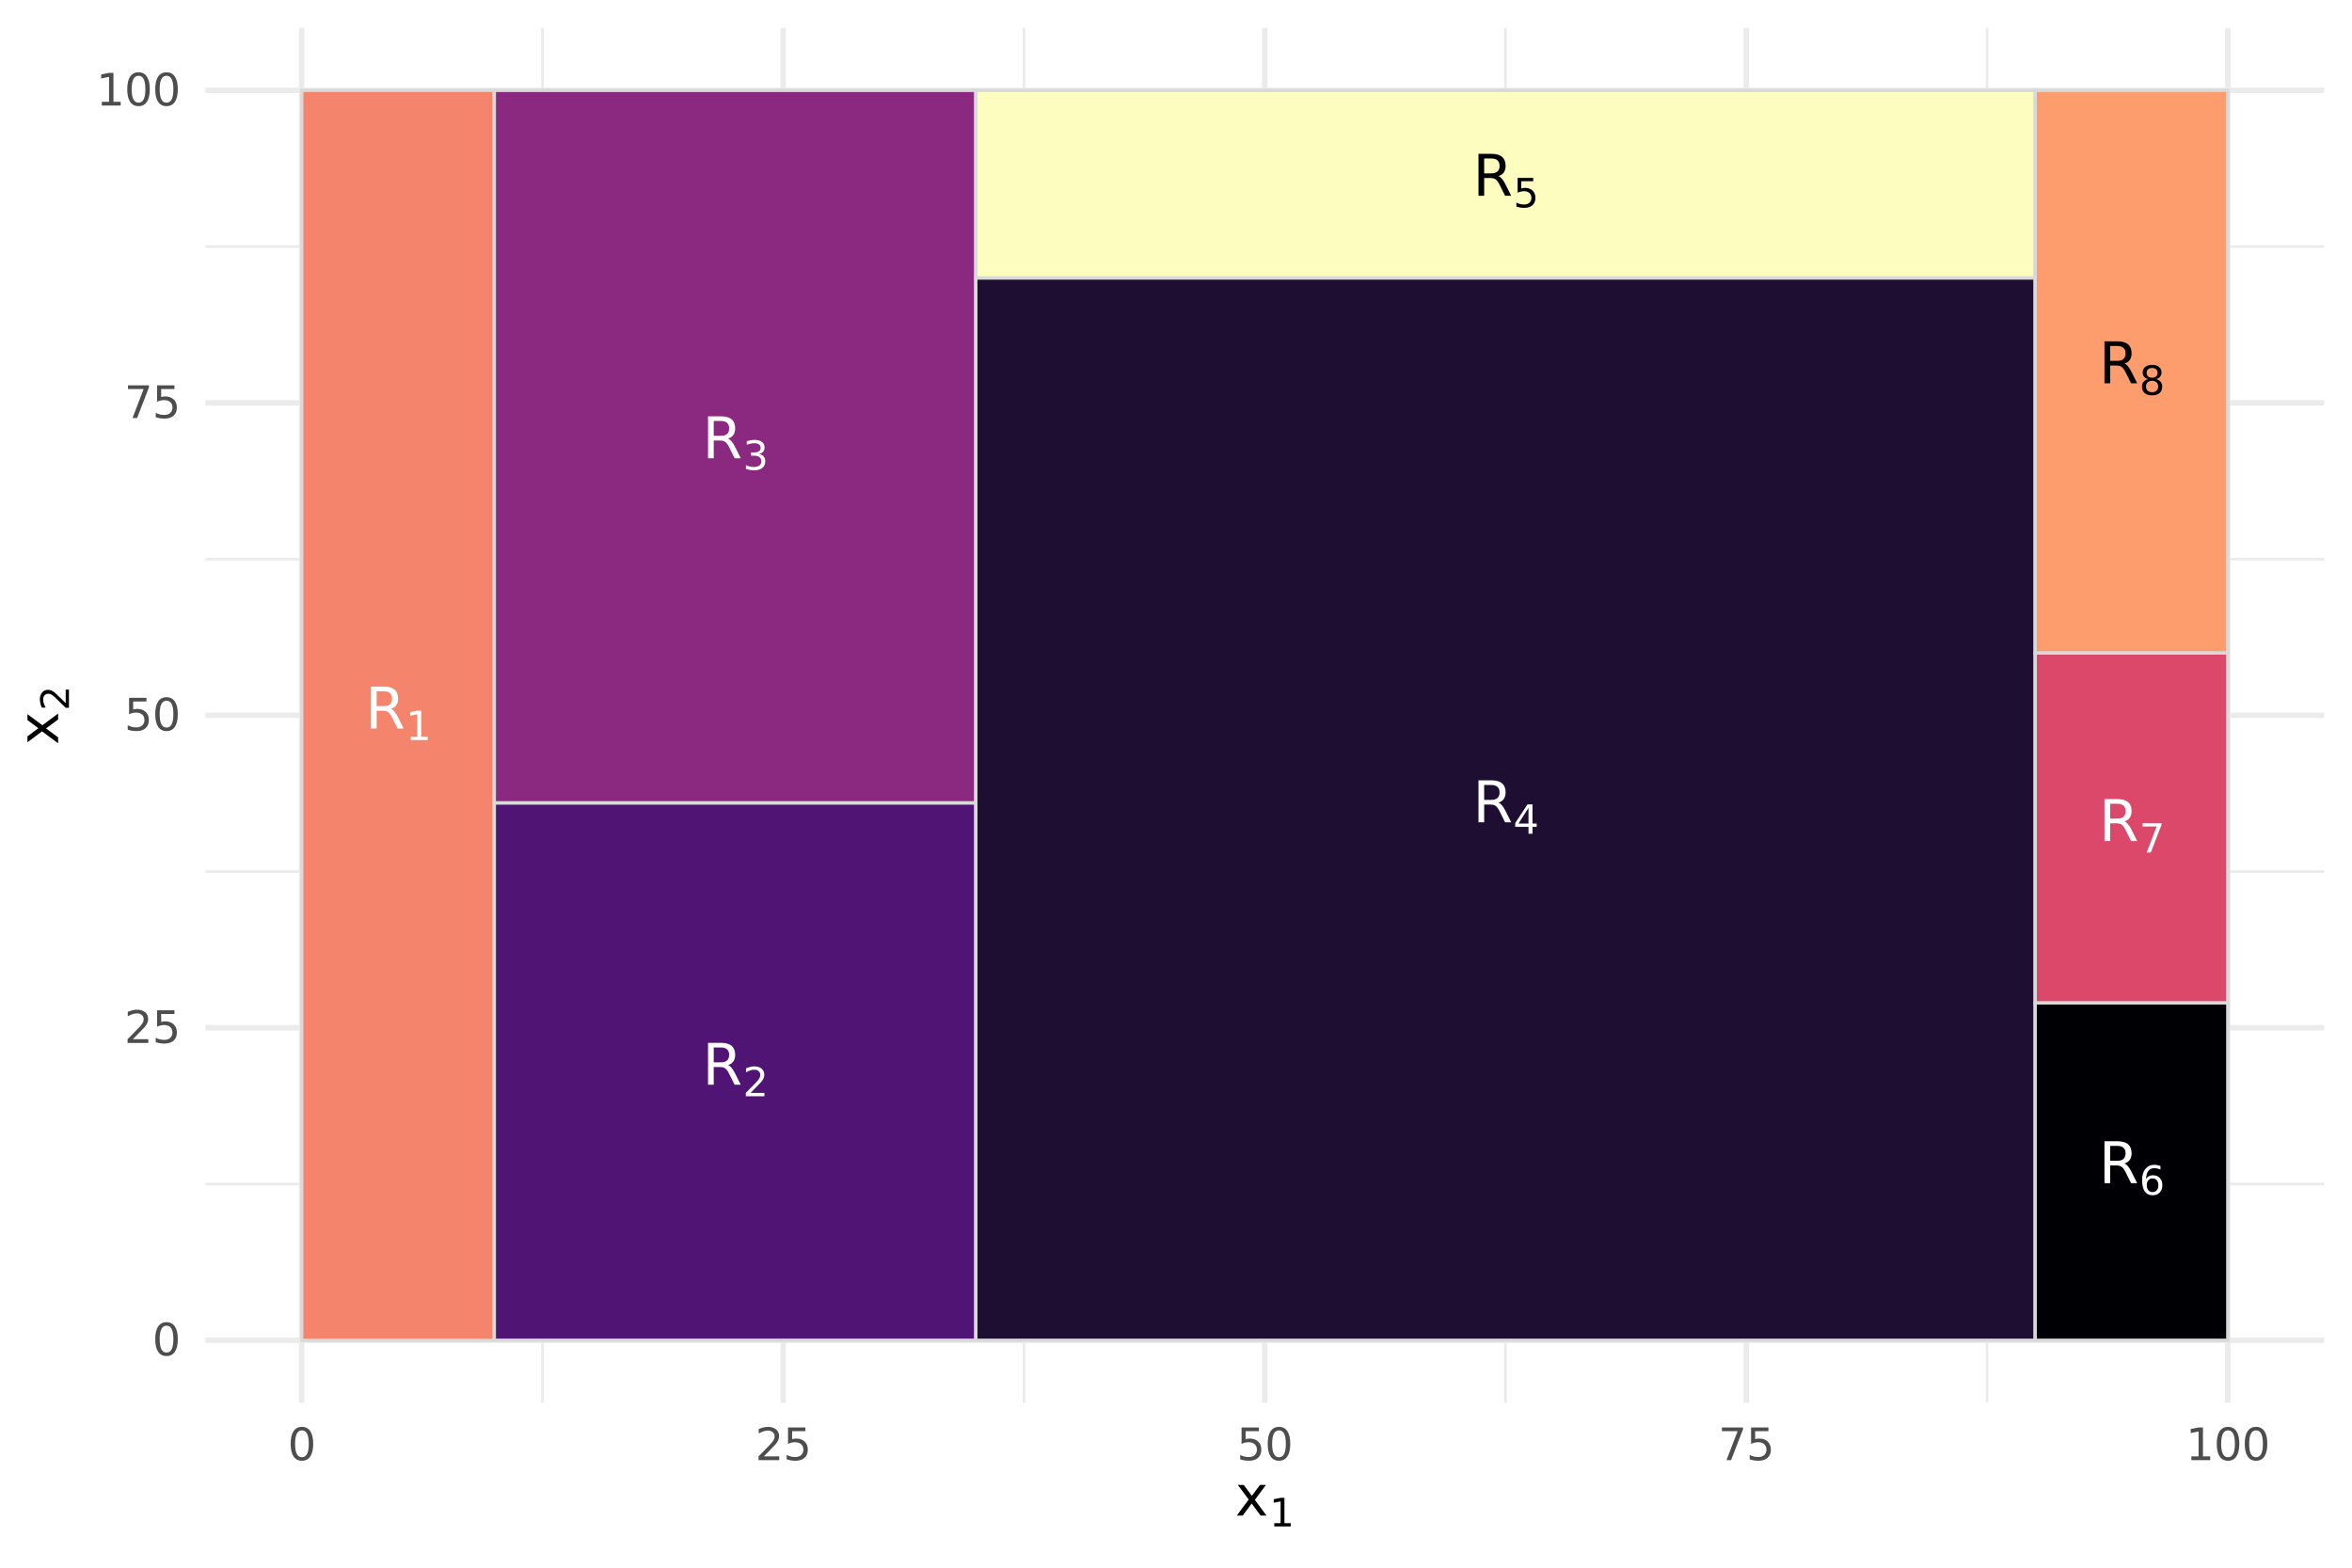 <?xml version="1.0" encoding="UTF-8"?>
<svg xmlns="http://www.w3.org/2000/svg" xmlns:xlink="http://www.w3.org/1999/xlink" width="756" height="504" viewBox="0 0 756 504">
<defs>
<g>
<g id="glyph-0-0">
<path d="M 0.922 3.266 L 0.922 -13.047 L 10.172 -13.047 L 10.172 3.266 Z M 1.953 2.234 L 9.141 2.234 L 9.141 -12 L 1.953 -12 Z M 1.953 2.234 "/>
</g>
<g id="glyph-0-1">
<path d="M 8.219 -6.328 C 8.602 -6.191 8.977 -5.906 9.344 -5.469 C 9.719 -5.039 10.094 -4.445 10.469 -3.688 L 12.328 0 L 10.359 0 L 8.641 -3.453 C 8.191 -4.359 7.758 -4.957 7.344 -5.25 C 6.926 -5.551 6.352 -5.703 5.625 -5.703 L 3.641 -5.703 L 3.641 0 L 1.812 0 L 1.812 -13.484 L 5.938 -13.484 C 7.477 -13.484 8.629 -13.16 9.391 -12.516 C 10.148 -11.867 10.531 -10.898 10.531 -9.609 C 10.531 -8.754 10.332 -8.047 9.938 -7.484 C 9.539 -6.93 8.969 -6.547 8.219 -6.328 Z M 3.641 -11.984 L 3.641 -7.203 L 5.938 -7.203 C 6.812 -7.203 7.473 -7.406 7.922 -7.812 C 8.367 -8.219 8.594 -8.816 8.594 -9.609 C 8.594 -10.391 8.367 -10.977 7.922 -11.375 C 7.473 -11.781 6.812 -11.984 5.938 -11.984 Z M 3.641 -11.984 "/>
</g>
<g id="glyph-1-0">
<path d="M 0.641 2.297 L 0.641 -9.141 L 7.125 -9.141 L 7.125 2.297 Z M 1.375 1.562 L 6.406 1.562 L 6.406 -8.406 L 1.375 -8.406 Z M 1.375 1.562 "/>
</g>
<g id="glyph-1-1">
<path d="M 1.609 -1.078 L 3.688 -1.078 L 3.688 -8.281 L 1.422 -7.828 L 1.422 -8.984 L 3.688 -9.438 L 4.953 -9.438 L 4.953 -1.078 L 7.047 -1.078 L 7.047 0 L 1.609 0 Z M 1.609 -1.078 "/>
</g>
<g id="glyph-1-2">
<path d="M 2.484 -1.078 L 6.938 -1.078 L 6.938 0 L 0.953 0 L 0.953 -1.078 C 1.43 -1.578 2.086 -2.25 2.922 -3.094 C 3.766 -3.938 4.297 -4.484 4.516 -4.734 C 4.922 -5.191 5.203 -5.578 5.359 -5.891 C 5.523 -6.211 5.609 -6.531 5.609 -6.844 C 5.609 -7.344 5.43 -7.75 5.078 -8.062 C 4.723 -8.375 4.266 -8.531 3.703 -8.531 C 3.305 -8.531 2.883 -8.461 2.438 -8.328 C 1.988 -8.191 1.516 -7.984 1.016 -7.703 L 1.016 -8.984 C 1.523 -9.191 2.004 -9.348 2.453 -9.453 C 2.898 -9.555 3.312 -9.609 3.688 -9.609 C 4.656 -9.609 5.43 -9.363 6.016 -8.875 C 6.598 -8.383 6.891 -7.734 6.891 -6.922 C 6.891 -6.535 6.816 -6.164 6.672 -5.812 C 6.523 -5.469 6.258 -5.055 5.875 -4.578 C 5.77 -4.461 5.438 -4.113 4.875 -3.531 C 4.312 -2.945 3.516 -2.129 2.484 -1.078 Z M 2.484 -1.078 "/>
</g>
<g id="glyph-1-3">
<path d="M 5.25 -5.094 C 5.863 -4.957 6.344 -4.68 6.688 -4.266 C 7.031 -3.859 7.203 -3.352 7.203 -2.75 C 7.203 -1.812 6.879 -1.086 6.234 -0.578 C 5.598 -0.066 4.691 0.188 3.516 0.188 C 3.117 0.188 2.707 0.145 2.281 0.062 C 1.863 -0.008 1.43 -0.125 0.984 -0.281 L 0.984 -1.516 C 1.336 -1.305 1.723 -1.148 2.141 -1.047 C 2.566 -0.941 3.008 -0.891 3.469 -0.891 C 4.27 -0.891 4.879 -1.047 5.297 -1.359 C 5.723 -1.68 5.938 -2.145 5.938 -2.75 C 5.938 -3.301 5.738 -3.734 5.344 -4.047 C 4.957 -4.359 4.414 -4.516 3.719 -4.516 L 2.625 -4.516 L 2.625 -5.578 L 3.766 -5.578 C 4.398 -5.578 4.883 -5.703 5.219 -5.953 C 5.551 -6.203 5.719 -6.562 5.719 -7.031 C 5.719 -7.52 5.547 -7.891 5.203 -8.141 C 4.859 -8.398 4.363 -8.531 3.719 -8.531 C 3.363 -8.531 2.988 -8.492 2.594 -8.422 C 2.195 -8.348 1.754 -8.234 1.266 -8.078 L 1.266 -9.203 C 1.754 -9.336 2.207 -9.438 2.625 -9.5 C 3.051 -9.57 3.453 -9.609 3.828 -9.609 C 4.797 -9.609 5.562 -9.391 6.125 -8.953 C 6.695 -8.516 6.984 -7.922 6.984 -7.172 C 6.984 -6.641 6.832 -6.191 6.531 -5.828 C 6.227 -5.473 5.801 -5.227 5.25 -5.094 Z M 5.25 -5.094 "/>
</g>
<g id="glyph-1-4">
<path d="M 4.891 -8.328 L 1.672 -3.281 L 4.891 -3.281 Z M 4.562 -9.438 L 6.172 -9.438 L 6.172 -3.281 L 7.516 -3.281 L 7.516 -2.219 L 6.172 -2.219 L 6.172 0 L 4.891 0 L 4.891 -2.219 L 0.625 -2.219 L 0.625 -3.453 Z M 4.562 -9.438 "/>
</g>
<g id="glyph-1-5">
<path d="M 1.391 -9.438 L 6.406 -9.438 L 6.406 -8.375 L 2.562 -8.375 L 2.562 -6.047 C 2.75 -6.109 2.938 -6.156 3.125 -6.188 C 3.312 -6.227 3.5 -6.25 3.688 -6.25 C 4.738 -6.25 5.57 -5.957 6.188 -5.375 C 6.801 -4.801 7.109 -4.02 7.109 -3.031 C 7.109 -2.008 6.789 -1.219 6.156 -0.656 C 5.531 -0.094 4.641 0.188 3.484 0.188 C 3.086 0.188 2.68 0.148 2.266 0.078 C 1.859 0.016 1.438 -0.082 1 -0.219 L 1 -1.5 C 1.375 -1.301 1.766 -1.148 2.172 -1.047 C 2.578 -0.941 3.004 -0.891 3.453 -0.891 C 4.18 -0.891 4.758 -1.082 5.188 -1.469 C 5.613 -1.852 5.828 -2.375 5.828 -3.031 C 5.828 -3.688 5.613 -4.207 5.188 -4.594 C 4.758 -4.977 4.18 -5.172 3.453 -5.172 C 3.117 -5.172 2.781 -5.129 2.438 -5.047 C 2.094 -4.973 1.742 -4.859 1.391 -4.703 Z M 1.391 -9.438 "/>
</g>
<g id="glyph-1-6">
<path d="M 4.281 -5.234 C 3.707 -5.234 3.25 -5.035 2.906 -4.641 C 2.57 -4.242 2.406 -3.707 2.406 -3.031 C 2.406 -2.352 2.57 -1.816 2.906 -1.422 C 3.25 -1.023 3.707 -0.828 4.281 -0.828 C 4.852 -0.828 5.305 -1.023 5.641 -1.422 C 5.973 -1.816 6.141 -2.352 6.141 -3.031 C 6.141 -3.707 5.973 -4.242 5.641 -4.641 C 5.305 -5.035 4.852 -5.234 4.281 -5.234 Z M 6.812 -9.234 L 6.812 -8.078 C 6.488 -8.223 6.16 -8.332 5.828 -8.406 C 5.504 -8.488 5.188 -8.531 4.875 -8.531 C 4.031 -8.531 3.383 -8.242 2.938 -7.672 C 2.488 -7.109 2.234 -6.254 2.172 -5.109 C 2.422 -5.473 2.734 -5.754 3.109 -5.953 C 3.484 -6.148 3.895 -6.25 4.344 -6.25 C 5.301 -6.25 6.051 -5.957 6.594 -5.375 C 7.145 -4.801 7.422 -4.02 7.422 -3.031 C 7.422 -2.062 7.133 -1.281 6.562 -0.688 C 5.988 -0.102 5.227 0.188 4.281 0.188 C 3.188 0.188 2.348 -0.227 1.766 -1.062 C 1.191 -1.906 0.906 -3.125 0.906 -4.719 C 0.906 -6.207 1.258 -7.395 1.969 -8.281 C 2.676 -9.164 3.625 -9.609 4.812 -9.609 C 5.133 -9.609 5.457 -9.578 5.781 -9.516 C 6.113 -9.453 6.457 -9.359 6.812 -9.234 Z M 6.812 -9.234 "/>
</g>
<g id="glyph-1-7">
<path d="M 1.062 -9.438 L 7.141 -9.438 L 7.141 -8.906 L 3.703 0 L 2.375 0 L 5.594 -8.375 L 1.062 -8.375 Z M 1.062 -9.438 "/>
</g>
<g id="glyph-1-8">
<path d="M 4.125 -4.484 C 3.508 -4.484 3.023 -4.32 2.672 -4 C 2.328 -3.676 2.156 -3.227 2.156 -2.656 C 2.156 -2.082 2.328 -1.633 2.672 -1.312 C 3.023 -0.988 3.508 -0.828 4.125 -0.828 C 4.727 -0.828 5.203 -0.988 5.547 -1.312 C 5.898 -1.645 6.078 -2.094 6.078 -2.656 C 6.078 -3.227 5.898 -3.676 5.547 -4 C 5.203 -4.32 4.727 -4.484 4.125 -4.484 Z M 2.844 -5.031 C 2.289 -5.164 1.859 -5.422 1.547 -5.797 C 1.242 -6.172 1.094 -6.629 1.094 -7.172 C 1.094 -7.922 1.363 -8.516 1.906 -8.953 C 2.445 -9.391 3.188 -9.609 4.125 -9.609 C 5.062 -9.609 5.797 -9.391 6.328 -8.953 C 6.867 -8.516 7.141 -7.922 7.141 -7.172 C 7.141 -6.629 6.984 -6.172 6.672 -5.797 C 6.367 -5.422 5.945 -5.164 5.406 -5.031 C 6.02 -4.883 6.5 -4.602 6.844 -4.188 C 7.188 -3.77 7.359 -3.258 7.359 -2.656 C 7.359 -1.738 7.078 -1.035 6.516 -0.547 C 5.953 -0.055 5.156 0.188 4.125 0.188 C 3.082 0.188 2.281 -0.055 1.719 -0.547 C 1.156 -1.035 0.875 -1.738 0.875 -2.656 C 0.875 -3.258 1.047 -3.77 1.391 -4.188 C 1.742 -4.602 2.227 -4.883 2.844 -5.031 Z M 2.375 -7.047 C 2.375 -6.555 2.523 -6.172 2.828 -5.891 C 3.129 -5.617 3.562 -5.484 4.125 -5.484 C 4.664 -5.484 5.094 -5.617 5.406 -5.891 C 5.719 -6.172 5.875 -6.555 5.875 -7.047 C 5.875 -7.535 5.719 -7.914 5.406 -8.188 C 5.094 -8.469 4.664 -8.609 4.125 -8.609 C 3.562 -8.609 3.129 -8.469 2.828 -8.188 C 2.523 -7.914 2.375 -7.535 2.375 -7.047 Z M 2.375 -7.047 "/>
</g>
<g id="glyph-2-0">
<path d="M 0.719 2.547 L 0.719 -10.156 L 7.922 -10.156 L 7.922 2.547 Z M 1.531 1.75 L 7.125 1.75 L 7.125 -9.344 L 1.531 -9.344 Z M 1.531 1.75 "/>
</g>
<g id="glyph-2-1">
<path d="M 4.578 -9.562 C 3.848 -9.562 3.297 -9.203 2.922 -8.484 C 2.555 -7.766 2.375 -6.68 2.375 -5.234 C 2.375 -3.797 2.555 -2.719 2.922 -2 C 3.297 -1.281 3.848 -0.922 4.578 -0.922 C 5.316 -0.922 5.867 -1.281 6.234 -2 C 6.598 -2.719 6.781 -3.797 6.781 -5.234 C 6.781 -6.68 6.598 -7.766 6.234 -8.484 C 5.867 -9.203 5.316 -9.562 4.578 -9.562 Z M 4.578 -10.688 C 5.754 -10.688 6.648 -10.223 7.266 -9.297 C 7.891 -8.367 8.203 -7.016 8.203 -5.234 C 8.203 -3.473 7.891 -2.125 7.266 -1.188 C 6.648 -0.258 5.754 0.203 4.578 0.203 C 3.398 0.203 2.5 -0.258 1.875 -1.188 C 1.258 -2.125 0.953 -3.473 0.953 -5.234 C 0.953 -7.016 1.258 -8.367 1.875 -9.297 C 2.5 -10.223 3.398 -10.688 4.578 -10.688 Z M 4.578 -10.688 "/>
</g>
<g id="glyph-2-2">
<path d="M 2.766 -1.203 L 7.719 -1.203 L 7.719 0 L 1.062 0 L 1.062 -1.203 C 1.594 -1.754 2.32 -2.5 3.25 -3.438 C 4.188 -4.383 4.773 -4.992 5.016 -5.266 C 5.473 -5.773 5.789 -6.207 5.969 -6.562 C 6.145 -6.914 6.234 -7.266 6.234 -7.609 C 6.234 -8.16 6.035 -8.613 5.641 -8.969 C 5.254 -9.32 4.75 -9.5 4.125 -9.5 C 3.676 -9.5 3.203 -9.422 2.703 -9.266 C 2.211 -9.109 1.688 -8.875 1.125 -8.562 L 1.125 -10 C 1.695 -10.227 2.227 -10.398 2.719 -10.516 C 3.219 -10.629 3.676 -10.688 4.094 -10.688 C 5.176 -10.688 6.039 -10.414 6.688 -9.875 C 7.344 -9.332 7.672 -8.609 7.672 -7.703 C 7.672 -7.266 7.586 -6.852 7.422 -6.469 C 7.266 -6.082 6.973 -5.625 6.547 -5.094 C 6.422 -4.957 6.047 -4.566 5.422 -3.922 C 4.797 -3.273 3.91 -2.367 2.766 -1.203 Z M 2.766 -1.203 "/>
</g>
<g id="glyph-2-3">
<path d="M 1.547 -10.5 L 7.125 -10.5 L 7.125 -9.312 L 2.859 -9.312 L 2.859 -6.734 C 3.066 -6.805 3.27 -6.859 3.469 -6.891 C 3.676 -6.922 3.883 -6.938 4.094 -6.938 C 5.27 -6.938 6.195 -6.613 6.875 -5.969 C 7.562 -5.332 7.906 -4.469 7.906 -3.375 C 7.906 -2.238 7.551 -1.359 6.844 -0.734 C 6.145 -0.109 5.156 0.203 3.875 0.203 C 3.438 0.203 2.988 0.164 2.531 0.094 C 2.07 0.02 1.598 -0.094 1.109 -0.25 L 1.109 -1.672 C 1.535 -1.441 1.973 -1.27 2.422 -1.156 C 2.867 -1.039 3.344 -0.984 3.844 -0.984 C 4.656 -0.984 5.297 -1.195 5.766 -1.625 C 6.242 -2.051 6.484 -2.633 6.484 -3.375 C 6.484 -4.102 6.242 -4.68 5.766 -5.109 C 5.297 -5.535 4.656 -5.75 3.844 -5.75 C 3.469 -5.75 3.086 -5.707 2.703 -5.625 C 2.328 -5.539 1.941 -5.406 1.547 -5.219 Z M 1.547 -10.5 "/>
</g>
<g id="glyph-2-4">
<path d="M 1.188 -10.5 L 7.938 -10.5 L 7.938 -9.891 L 4.125 0 L 2.641 0 L 6.219 -9.312 L 1.188 -9.312 Z M 1.188 -10.5 "/>
</g>
<g id="glyph-2-5">
<path d="M 1.781 -1.203 L 4.109 -1.203 L 4.109 -9.203 L 1.578 -8.703 L 1.578 -10 L 4.094 -10.5 L 5.516 -10.5 L 5.516 -1.203 L 7.844 -1.203 L 7.844 0 L 1.781 0 Z M 1.781 -1.203 "/>
</g>
<g id="glyph-3-0">
<path d="M 0.891 3.188 L 0.891 -12.688 L 9.891 -12.688 L 9.891 3.188 Z M 1.906 2.188 L 8.891 2.188 L 8.891 -11.688 L 1.906 -11.688 Z M 1.906 2.188 "/>
</g>
<g id="glyph-3-1">
<path d="M 9.875 -9.844 L 6.312 -5.047 L 10.062 0 L 8.156 0 L 5.297 -3.875 L 2.422 0 L 0.516 0 L 4.344 -5.156 L 0.844 -9.844 L 2.75 -9.844 L 5.359 -6.344 L 7.969 -9.844 Z M 9.875 -9.844 "/>
</g>
<g id="glyph-4-0">
<path d="M 0.625 2.219 L 0.625 -8.875 L 6.922 -8.875 L 6.922 2.219 Z M 1.328 1.531 L 6.219 1.531 L 6.219 -8.172 L 1.328 -8.172 Z M 1.328 1.531 "/>
</g>
<g id="glyph-4-1">
<path d="M 1.562 -1.047 L 3.594 -1.047 L 3.594 -8.047 L 1.391 -7.609 L 1.391 -8.734 L 3.578 -9.188 L 4.828 -9.188 L 4.828 -1.047 L 6.844 -1.047 L 6.844 0 L 1.562 0 Z M 1.562 -1.047 "/>
</g>
<g id="glyph-5-0">
<path d="M 3.188 -0.891 L -12.688 -0.891 L -12.688 -9.891 L 3.188 -9.891 Z M 2.188 -1.906 L 2.188 -8.891 L -11.688 -8.891 L -11.688 -1.906 Z M 2.188 -1.906 "/>
</g>
<g id="glyph-5-1">
<path d="M -9.844 -9.875 L -5.047 -6.312 L 0 -10.062 L 0 -8.156 L -3.875 -5.297 L 0 -2.422 L 0 -0.516 L -5.156 -4.344 L -9.844 -0.844 L -9.844 -2.75 L -6.344 -5.359 L -9.844 -7.969 Z M -9.844 -9.875 "/>
</g>
<g id="glyph-6-0">
<path d="M 2.219 -0.625 L -8.875 -0.625 L -8.875 -6.922 L 2.219 -6.922 Z M 1.531 -1.328 L 1.531 -6.219 L -8.172 -6.219 L -8.172 -1.328 Z M 1.531 -1.328 "/>
</g>
<g id="glyph-6-1">
<path d="M -1.047 -2.422 L -1.047 -6.75 L 0 -6.75 L 0 -0.922 L -1.047 -0.922 C -1.535 -1.391 -2.191 -2.031 -3.016 -2.844 C -3.836 -3.664 -4.363 -4.18 -4.594 -4.391 C -5.039 -4.785 -5.422 -5.062 -5.734 -5.219 C -6.047 -5.375 -6.348 -5.453 -6.641 -5.453 C -7.129 -5.453 -7.523 -5.281 -7.828 -4.938 C -8.141 -4.594 -8.297 -4.148 -8.297 -3.609 C -8.297 -3.211 -8.227 -2.797 -8.094 -2.359 C -7.957 -1.93 -7.754 -1.473 -7.484 -0.984 L -8.734 -0.984 C -8.941 -1.484 -9.094 -1.945 -9.188 -2.375 C -9.289 -2.812 -9.344 -3.211 -9.344 -3.578 C -9.344 -4.523 -9.102 -5.281 -8.625 -5.844 C -8.156 -6.414 -7.523 -6.703 -6.734 -6.703 C -6.348 -6.703 -5.984 -6.629 -5.641 -6.484 C -5.305 -6.348 -4.91 -6.094 -4.453 -5.719 C -4.336 -5.613 -3.992 -5.285 -3.422 -4.734 C -2.859 -4.191 -2.066 -3.422 -1.047 -2.422 Z M -1.047 -2.422 "/>
</g>
</g>
<clipPath id="clip-0">
<path clip-rule="nonzero" d="M 66.02 380 L 747.035 380 L 747.035 382 L 66.02 382 Z M 66.02 380 "/>
</clipPath>
<clipPath id="clip-1">
<path clip-rule="nonzero" d="M 66.02 279 L 747.035 279 L 747.035 281 L 66.02 281 Z M 66.02 279 "/>
</clipPath>
<clipPath id="clip-2">
<path clip-rule="nonzero" d="M 66.02 179 L 747.035 179 L 747.035 181 L 66.02 181 Z M 66.02 179 "/>
</clipPath>
<clipPath id="clip-3">
<path clip-rule="nonzero" d="M 66.02 78 L 747.035 78 L 747.035 80 L 66.02 80 Z M 66.02 78 "/>
</clipPath>
<clipPath id="clip-4">
<path clip-rule="nonzero" d="M 173 8.965 L 175 8.965 L 175 450.98 L 173 450.98 Z M 173 8.965 "/>
</clipPath>
<clipPath id="clip-5">
<path clip-rule="nonzero" d="M 328 8.965 L 330 8.965 L 330 450.98 L 328 450.98 Z M 328 8.965 "/>
</clipPath>
<clipPath id="clip-6">
<path clip-rule="nonzero" d="M 483 8.965 L 485 8.965 L 485 450.98 L 483 450.98 Z M 483 8.965 "/>
</clipPath>
<clipPath id="clip-7">
<path clip-rule="nonzero" d="M 638 8.965 L 640 8.965 L 640 450.98 L 638 450.98 Z M 638 8.965 "/>
</clipPath>
<clipPath id="clip-8">
<path clip-rule="nonzero" d="M 66.02 430 L 747.035 430 L 747.035 432 L 66.02 432 Z M 66.02 430 "/>
</clipPath>
<clipPath id="clip-9">
<path clip-rule="nonzero" d="M 66.02 329 L 747.035 329 L 747.035 332 L 66.02 332 Z M 66.02 329 "/>
</clipPath>
<clipPath id="clip-10">
<path clip-rule="nonzero" d="M 66.02 229 L 747.035 229 L 747.035 231 L 66.02 231 Z M 66.02 229 "/>
</clipPath>
<clipPath id="clip-11">
<path clip-rule="nonzero" d="M 66.02 128 L 747.035 128 L 747.035 131 L 66.02 131 Z M 66.02 128 "/>
</clipPath>
<clipPath id="clip-12">
<path clip-rule="nonzero" d="M 66.02 28 L 747.035 28 L 747.035 30 L 66.02 30 Z M 66.02 28 "/>
</clipPath>
<clipPath id="clip-13">
<path clip-rule="nonzero" d="M 96 8.965 L 98 8.965 L 98 450.98 L 96 450.98 Z M 96 8.965 "/>
</clipPath>
<clipPath id="clip-14">
<path clip-rule="nonzero" d="M 250 8.965 L 253 8.965 L 253 450.98 L 250 450.98 Z M 250 8.965 "/>
</clipPath>
<clipPath id="clip-15">
<path clip-rule="nonzero" d="M 405 8.965 L 408 8.965 L 408 450.98 L 405 450.98 Z M 405 8.965 "/>
</clipPath>
<clipPath id="clip-16">
<path clip-rule="nonzero" d="M 560 8.965 L 563 8.965 L 563 450.98 L 560 450.98 Z M 560 8.965 "/>
</clipPath>
<clipPath id="clip-17">
<path clip-rule="nonzero" d="M 715 8.965 L 717 8.965 L 717 450.98 L 715 450.98 Z M 715 8.965 "/>
</clipPath>
</defs>
<rect x="-75.6" y="-50.4" width="907.2" height="604.8" fill="rgb(100%, 100%, 100%)" fill-opacity="1"/>
<g clip-path="url(#clip-0)">
<path fill="none" stroke-width="0.873" stroke-linecap="butt" stroke-linejoin="round" stroke="rgb(92.157%, 92.157%, 92.157%)" stroke-opacity="1" stroke-miterlimit="10" d="M 66.02 380.66 L 747.035 380.66 "/>
</g>
<g clip-path="url(#clip-1)">
<path fill="none" stroke-width="0.873" stroke-linecap="butt" stroke-linejoin="round" stroke="rgb(92.157%, 92.157%, 92.157%)" stroke-opacity="1" stroke-miterlimit="10" d="M 66.02 280.203 L 747.035 280.203 "/>
</g>
<g clip-path="url(#clip-2)">
<path fill="none" stroke-width="0.873" stroke-linecap="butt" stroke-linejoin="round" stroke="rgb(92.157%, 92.157%, 92.157%)" stroke-opacity="1" stroke-miterlimit="10" d="M 66.02 179.746 L 747.035 179.746 "/>
</g>
<g clip-path="url(#clip-3)">
<path fill="none" stroke-width="0.873" stroke-linecap="butt" stroke-linejoin="round" stroke="rgb(92.157%, 92.157%, 92.157%)" stroke-opacity="1" stroke-miterlimit="10" d="M 66.02 79.285 L 747.035 79.285 "/>
</g>
<g clip-path="url(#clip-4)">
<path fill="none" stroke-width="0.873" stroke-linecap="butt" stroke-linejoin="round" stroke="rgb(92.157%, 92.157%, 92.157%)" stroke-opacity="1" stroke-miterlimit="10" d="M 174.363 450.98 L 174.363 8.965 "/>
</g>
<g clip-path="url(#clip-5)">
<path fill="none" stroke-width="0.873" stroke-linecap="butt" stroke-linejoin="round" stroke="rgb(92.157%, 92.157%, 92.157%)" stroke-opacity="1" stroke-miterlimit="10" d="M 329.137 450.98 L 329.137 8.965 "/>
</g>
<g clip-path="url(#clip-6)">
<path fill="none" stroke-width="0.873" stroke-linecap="butt" stroke-linejoin="round" stroke="rgb(92.157%, 92.157%, 92.157%)" stroke-opacity="1" stroke-miterlimit="10" d="M 483.914 450.98 L 483.914 8.965 "/>
</g>
<g clip-path="url(#clip-7)">
<path fill="none" stroke-width="0.873" stroke-linecap="butt" stroke-linejoin="round" stroke="rgb(92.157%, 92.157%, 92.157%)" stroke-opacity="1" stroke-miterlimit="10" d="M 638.691 450.98 L 638.691 8.965 "/>
</g>
<g clip-path="url(#clip-8)">
<path fill="none" stroke-width="1.746" stroke-linecap="butt" stroke-linejoin="round" stroke="rgb(92.157%, 92.157%, 92.157%)" stroke-opacity="1" stroke-miterlimit="10" d="M 66.02 430.891 L 747.035 430.891 "/>
</g>
<g clip-path="url(#clip-9)">
<path fill="none" stroke-width="1.746" stroke-linecap="butt" stroke-linejoin="round" stroke="rgb(92.157%, 92.157%, 92.157%)" stroke-opacity="1" stroke-miterlimit="10" d="M 66.02 330.43 L 747.035 330.43 "/>
</g>
<g clip-path="url(#clip-10)">
<path fill="none" stroke-width="1.746" stroke-linecap="butt" stroke-linejoin="round" stroke="rgb(92.157%, 92.157%, 92.157%)" stroke-opacity="1" stroke-miterlimit="10" d="M 66.02 229.973 L 747.035 229.973 "/>
</g>
<g clip-path="url(#clip-11)">
<path fill="none" stroke-width="1.746" stroke-linecap="butt" stroke-linejoin="round" stroke="rgb(92.157%, 92.157%, 92.157%)" stroke-opacity="1" stroke-miterlimit="10" d="M 66.02 129.516 L 747.035 129.516 "/>
</g>
<g clip-path="url(#clip-12)">
<path fill="none" stroke-width="1.746" stroke-linecap="butt" stroke-linejoin="round" stroke="rgb(92.157%, 92.157%, 92.157%)" stroke-opacity="1" stroke-miterlimit="10" d="M 66.02 29.059 L 747.035 29.059 "/>
</g>
<g clip-path="url(#clip-13)">
<path fill="none" stroke-width="1.746" stroke-linecap="butt" stroke-linejoin="round" stroke="rgb(92.157%, 92.157%, 92.157%)" stroke-opacity="1" stroke-miterlimit="10" d="M 96.973 450.98 L 96.973 8.965 "/>
</g>
<g clip-path="url(#clip-14)">
<path fill="none" stroke-width="1.746" stroke-linecap="butt" stroke-linejoin="round" stroke="rgb(92.157%, 92.157%, 92.157%)" stroke-opacity="1" stroke-miterlimit="10" d="M 251.75 450.98 L 251.75 8.965 "/>
</g>
<g clip-path="url(#clip-15)">
<path fill="none" stroke-width="1.746" stroke-linecap="butt" stroke-linejoin="round" stroke="rgb(92.157%, 92.157%, 92.157%)" stroke-opacity="1" stroke-miterlimit="10" d="M 406.527 450.98 L 406.527 8.965 "/>
</g>
<g clip-path="url(#clip-16)">
<path fill="none" stroke-width="1.746" stroke-linecap="butt" stroke-linejoin="round" stroke="rgb(92.157%, 92.157%, 92.157%)" stroke-opacity="1" stroke-miterlimit="10" d="M 561.301 450.98 L 561.301 8.965 "/>
</g>
<g clip-path="url(#clip-17)">
<path fill="none" stroke-width="1.746" stroke-linecap="butt" stroke-linejoin="round" stroke="rgb(92.157%, 92.157%, 92.157%)" stroke-opacity="1" stroke-miterlimit="10" d="M 716.078 450.98 L 716.078 8.965 "/>
</g>
<path fill-rule="nonzero" fill="rgb(95.686%, 52.157%, 42.353%)" fill-opacity="1" stroke-width="1.067" stroke-linecap="butt" stroke-linejoin="miter" stroke="rgb(85.098%, 85.098%, 85.098%)" stroke-opacity="1" stroke-miterlimit="10" d="M 96.973 430.891 L 158.883 430.891 L 158.883 29.059 L 96.973 29.059 Z M 96.973 430.891 "/>
<path fill-rule="nonzero" fill="rgb(31.373%, 7.843%, 45.49%)" fill-opacity="1" stroke-width="1.067" stroke-linecap="butt" stroke-linejoin="miter" stroke="rgb(85.098%, 85.098%, 85.098%)" stroke-opacity="1" stroke-miterlimit="10" d="M 158.887 430.891 L 313.664 430.891 L 313.664 258.102 L 158.887 258.102 Z M 158.887 430.891 "/>
<path fill-rule="nonzero" fill="rgb(54.51%, 16.078%, 50.588%)" fill-opacity="1" stroke-width="1.067" stroke-linecap="butt" stroke-linejoin="miter" stroke="rgb(85.098%, 85.098%, 85.098%)" stroke-opacity="1" stroke-miterlimit="10" d="M 158.887 258.102 L 313.664 258.102 L 313.664 29.059 L 158.887 29.059 Z M 158.887 258.102 "/>
<path fill-rule="nonzero" fill="rgb(11.765%, 5.49%, 19.608%)" fill-opacity="1" stroke-width="1.067" stroke-linecap="butt" stroke-linejoin="miter" stroke="rgb(85.098%, 85.098%, 85.098%)" stroke-opacity="1" stroke-miterlimit="10" d="M 313.66 430.891 L 654.168 430.891 L 654.168 89.336 L 313.66 89.336 Z M 313.66 430.891 "/>
<path fill-rule="nonzero" fill="rgb(98.824%, 99.216%, 74.902%)" fill-opacity="1" stroke-width="1.067" stroke-linecap="butt" stroke-linejoin="miter" stroke="rgb(85.098%, 85.098%, 85.098%)" stroke-opacity="1" stroke-miterlimit="10" d="M 313.66 89.332 L 654.168 89.332 L 654.168 29.059 L 313.66 29.059 Z M 313.66 89.332 "/>
<path fill-rule="nonzero" fill="rgb(0%, 0%, 1.569%)" fill-opacity="1" stroke-width="1.067" stroke-linecap="butt" stroke-linejoin="miter" stroke="rgb(85.098%, 85.098%, 85.098%)" stroke-opacity="1" stroke-miterlimit="10" d="M 654.168 430.891 L 716.078 430.891 L 716.078 322.395 L 654.168 322.395 Z M 654.168 430.891 "/>
<path fill-rule="nonzero" fill="rgb(85.882%, 28.235%, 41.176%)" fill-opacity="1" stroke-width="1.067" stroke-linecap="butt" stroke-linejoin="miter" stroke="rgb(85.098%, 85.098%, 85.098%)" stroke-opacity="1" stroke-miterlimit="10" d="M 654.168 322.395 L 716.078 322.395 L 716.078 209.883 L 654.168 209.883 Z M 654.168 322.395 "/>
<path fill-rule="nonzero" fill="rgb(99.216%, 61.176%, 42.745%)" fill-opacity="1" stroke-width="1.067" stroke-linecap="butt" stroke-linejoin="miter" stroke="rgb(85.098%, 85.098%, 85.098%)" stroke-opacity="1" stroke-miterlimit="10" d="M 654.168 209.883 L 716.078 209.883 L 716.078 29.059 L 654.168 29.059 Z M 654.168 209.883 "/>
<g fill="rgb(100%, 100%, 100%)" fill-opacity="1">
<use xlink:href="#glyph-0-1" x="117.43" y="234.213"/>
</g>
<g fill="rgb(100%, 100%, 100%)" fill-opacity="1">
<use xlink:href="#glyph-1-1" x="130.43" y="237.915"/>
</g>
<g fill="rgb(100%, 100%, 100%)" fill-opacity="1">
<use xlink:href="#glyph-0-1" x="225.773" y="348.736"/>
</g>
<g fill="rgb(100%, 100%, 100%)" fill-opacity="1">
<use xlink:href="#glyph-1-2" x="238.773" y="352.438"/>
</g>
<g fill="rgb(100%, 100%, 100%)" fill-opacity="1">
<use xlink:href="#glyph-0-1" x="225.773" y="147.322"/>
</g>
<g fill="rgb(100%, 100%, 100%)" fill-opacity="1">
<use xlink:href="#glyph-1-3" x="238.773" y="151.021"/>
</g>
<g fill="rgb(100%, 100%, 100%)" fill-opacity="1">
<use xlink:href="#glyph-0-1" x="473.414" y="264.354"/>
</g>
<g fill="rgb(100%, 100%, 100%)" fill-opacity="1">
<use xlink:href="#glyph-1-4" x="486.414" y="268.052"/>
</g>
<g fill="rgb(0%, 0%, 0%)" fill-opacity="1">
<use xlink:href="#glyph-0-1" x="473.414" y="62.936"/>
</g>
<g fill="rgb(0%, 0%, 0%)" fill-opacity="1">
<use xlink:href="#glyph-1-5" x="486.414" y="66.638"/>
</g>
<g fill="rgb(100%, 100%, 100%)" fill-opacity="1">
<use xlink:href="#glyph-0-1" x="674.625" y="380.385"/>
</g>
<g fill="rgb(100%, 100%, 100%)" fill-opacity="1">
<use xlink:href="#glyph-1-6" x="687.625" y="384.083"/>
</g>
<g fill="rgb(100%, 100%, 100%)" fill-opacity="1">
<use xlink:href="#glyph-0-1" x="674.625" y="270.381"/>
</g>
<g fill="rgb(100%, 100%, 100%)" fill-opacity="1">
<use xlink:href="#glyph-1-7" x="687.625" y="274.079"/>
</g>
<g fill="rgb(0%, 0%, 0%)" fill-opacity="1">
<use xlink:href="#glyph-0-1" x="674.625" y="123.213"/>
</g>
<g fill="rgb(0%, 0%, 0%)" fill-opacity="1">
<use xlink:href="#glyph-1-8" x="687.625" y="126.911"/>
</g>
<g fill="rgb(30.196%, 30.196%, 30.196%)" fill-opacity="1">
<use xlink:href="#glyph-2-1" x="48.949" y="435.757"/>
</g>
<g fill="rgb(30.196%, 30.196%, 30.196%)" fill-opacity="1">
<use xlink:href="#glyph-2-2" x="39.949" y="335.296"/>
<use xlink:href="#glyph-2-3" x="48.949" y="335.296"/>
</g>
<g fill="rgb(30.196%, 30.196%, 30.196%)" fill-opacity="1">
<use xlink:href="#glyph-2-3" x="39.949" y="234.839"/>
<use xlink:href="#glyph-2-1" x="48.949" y="234.839"/>
</g>
<g fill="rgb(30.196%, 30.196%, 30.196%)" fill-opacity="1">
<use xlink:href="#glyph-2-4" x="39.949" y="134.382"/>
<use xlink:href="#glyph-2-3" x="48.949" y="134.382"/>
</g>
<g fill="rgb(30.196%, 30.196%, 30.196%)" fill-opacity="1">
<use xlink:href="#glyph-2-5" x="30.949" y="33.925"/>
<use xlink:href="#glyph-2-1" x="39.949" y="33.925"/>
<use xlink:href="#glyph-2-1" x="48.949" y="33.925"/>
</g>
<g fill="rgb(30.196%, 30.196%, 30.196%)" fill-opacity="1">
<use xlink:href="#glyph-2-1" x="92.473" y="469.417"/>
</g>
<g fill="rgb(30.196%, 30.196%, 30.196%)" fill-opacity="1">
<use xlink:href="#glyph-2-2" x="242.75" y="469.417"/>
<use xlink:href="#glyph-2-3" x="251.75" y="469.417"/>
</g>
<g fill="rgb(30.196%, 30.196%, 30.196%)" fill-opacity="1">
<use xlink:href="#glyph-2-3" x="397.527" y="469.417"/>
<use xlink:href="#glyph-2-1" x="406.527" y="469.417"/>
</g>
<g fill="rgb(30.196%, 30.196%, 30.196%)" fill-opacity="1">
<use xlink:href="#glyph-2-4" x="552.301" y="469.417"/>
<use xlink:href="#glyph-2-3" x="561.301" y="469.417"/>
</g>
<g fill="rgb(30.196%, 30.196%, 30.196%)" fill-opacity="1">
<use xlink:href="#glyph-2-5" x="702.578" y="469.417"/>
<use xlink:href="#glyph-2-1" x="711.578" y="469.417"/>
<use xlink:href="#glyph-2-1" x="720.578" y="469.417"/>
</g>
<g fill="rgb(0%, 0%, 0%)" fill-opacity="1">
<use xlink:href="#glyph-3-1" x="397.027" y="487.243"/>
</g>
<g fill="rgb(0%, 0%, 0%)" fill-opacity="1">
<use xlink:href="#glyph-4-1" x="408.027" y="490.729"/>
</g>
<g fill="rgb(0%, 0%, 0%)" fill-opacity="1">
<use xlink:href="#glyph-5-1" x="18.673" y="239.473"/>
</g>
<g fill="rgb(0%, 0%, 0%)" fill-opacity="1">
<use xlink:href="#glyph-6-1" x="22.159" y="228.473"/>
</g>
</svg>
